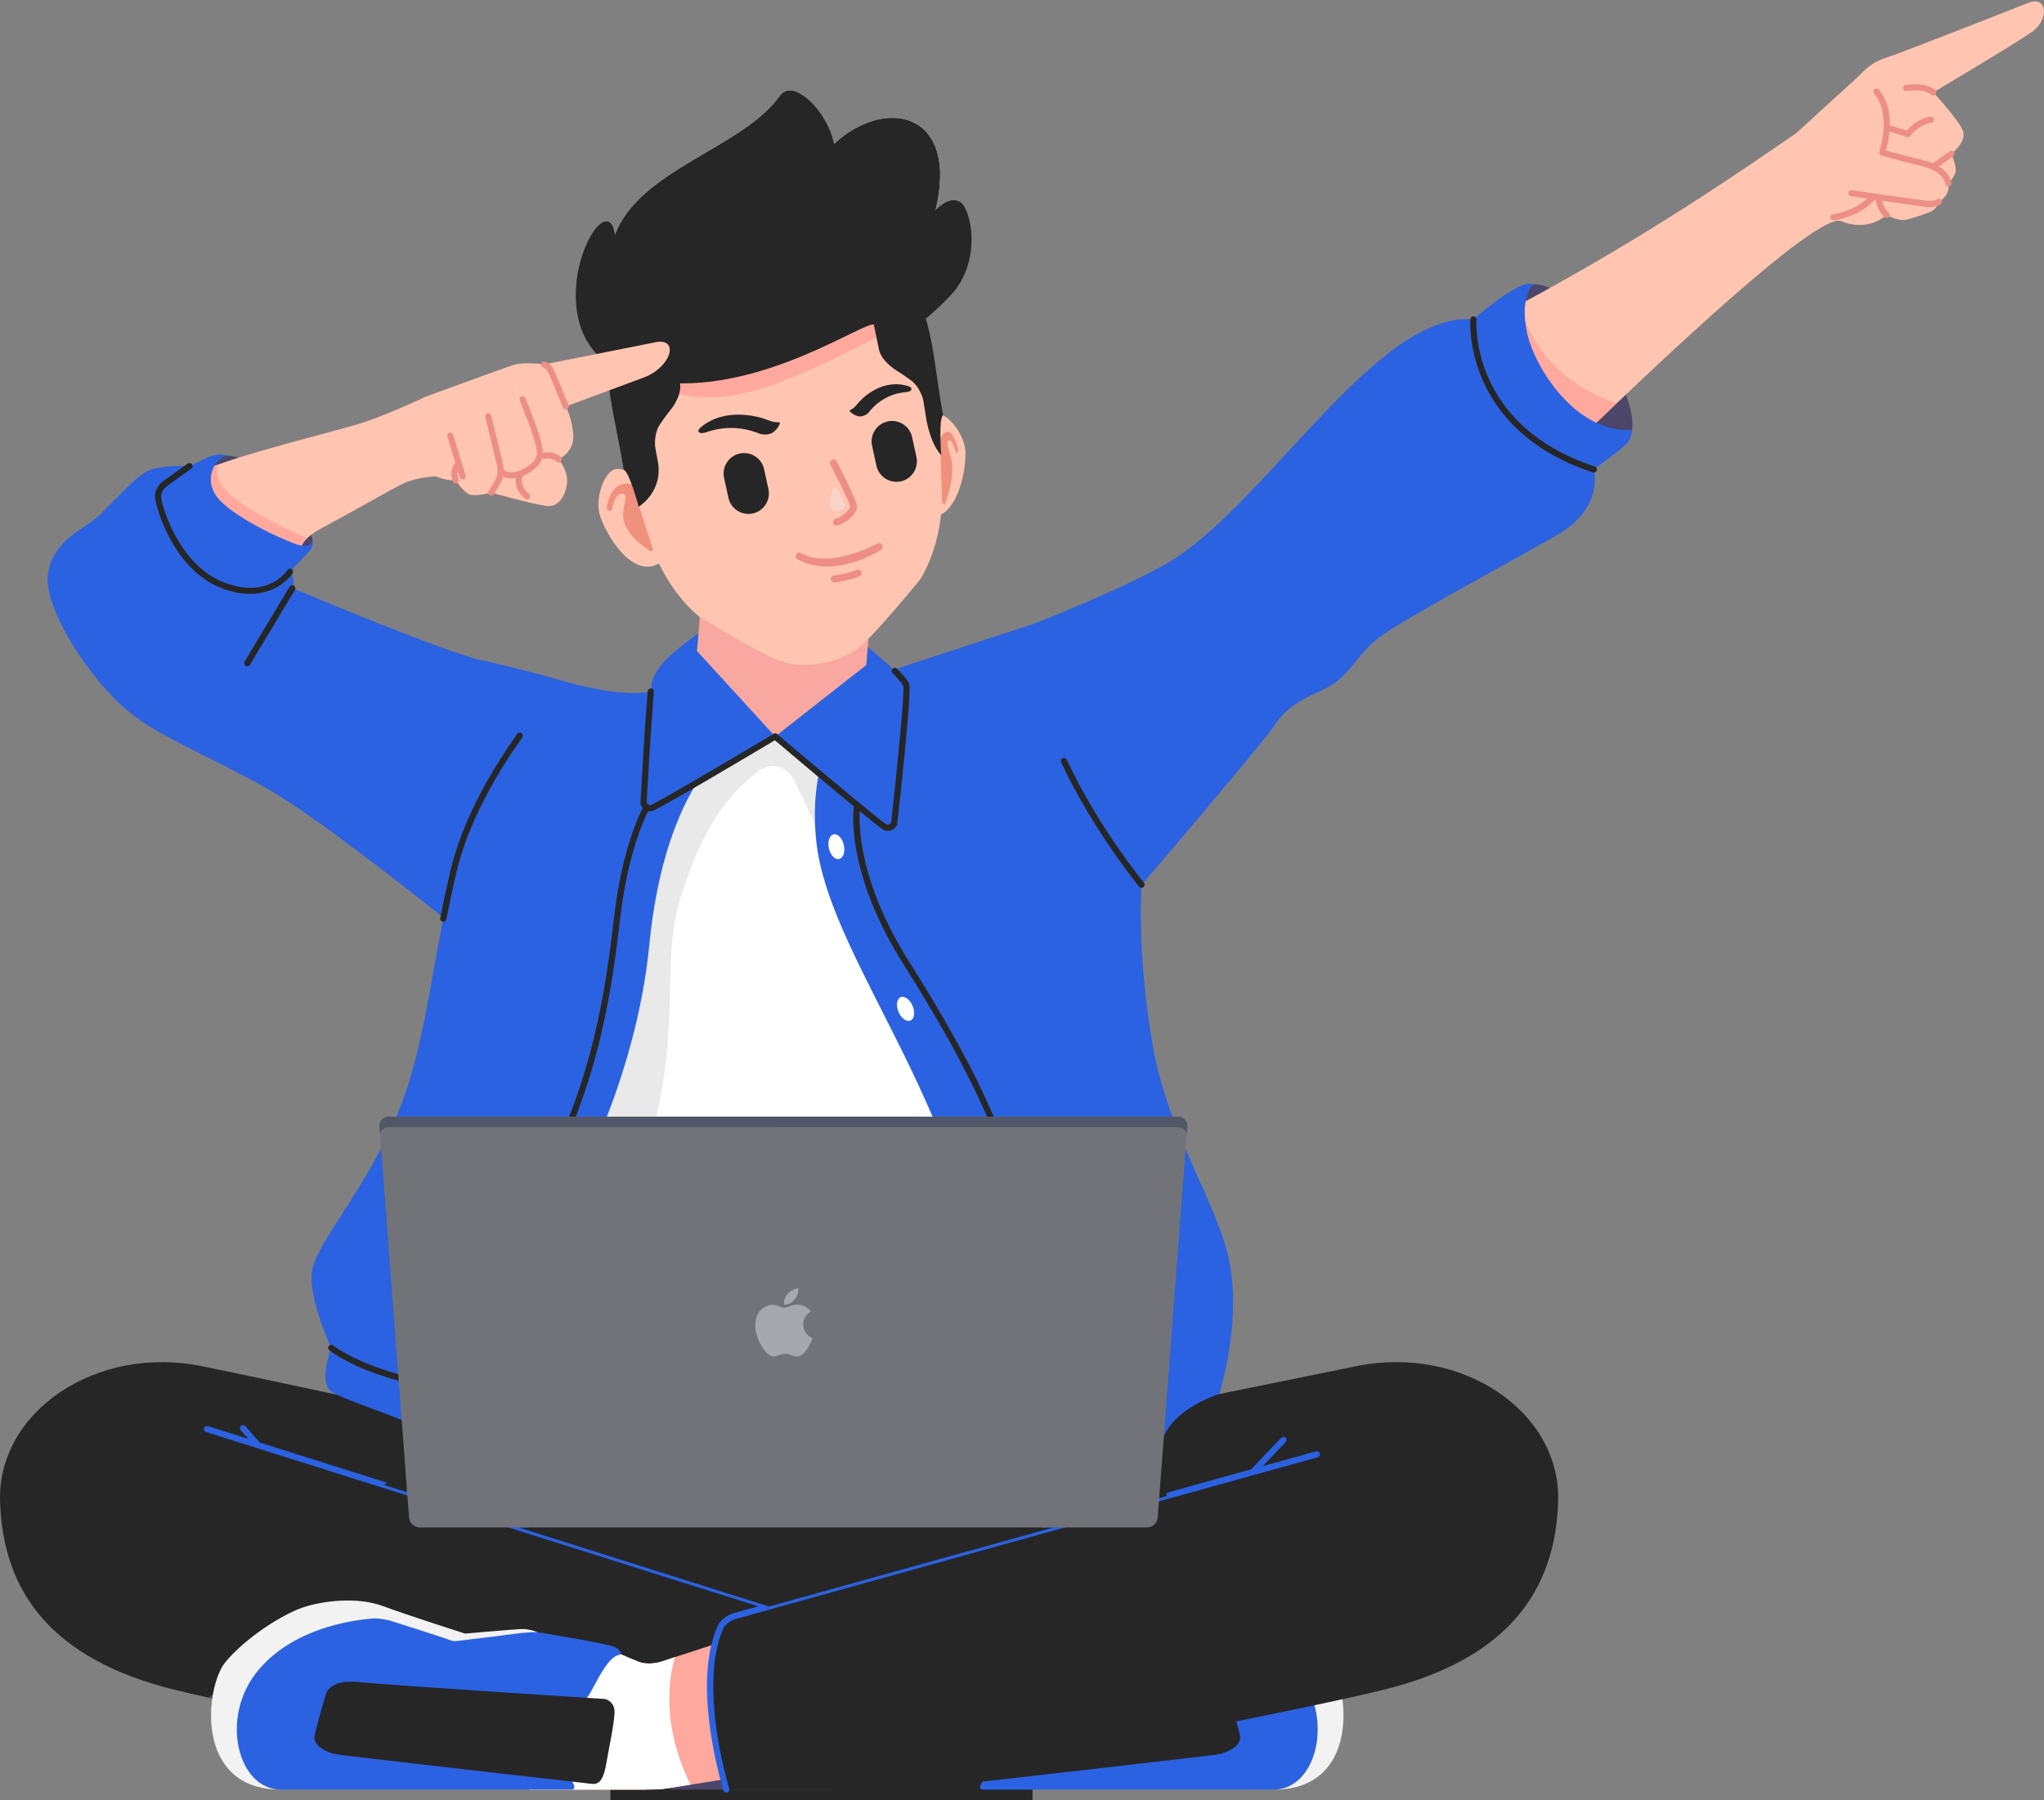 <svg width="571" height="503" viewBox="0 0 571 503" fill="none" xmlns="http://www.w3.org/2000/svg">
<rect x="0" y="0" width="571" height="503" fill="#808080" stroke="none"/>
<g clip-path="url(#clip0_12_157)">
<path d="M281.527 201.171H159.69V390.856H281.527V201.171Z" fill="white"/>
<path fill-rule="evenodd" clip-rule="evenodd" d="M185.803 201.171H238.458C235.293 216.598 230.917 237.736 230.917 237.736C230.568 236.523 221.878 217.912 221.878 217.912C221.878 217.912 217.878 210.433 210.925 216.175C203.972 221.909 196.67 229.912 190.235 250.434C183.801 270.956 191.801 288.001 179.287 326.955C175.511 338.707 168.094 344.978 159.694 347.647V218.665C167.911 210.69 177.293 205.08 185.808 201.175L185.803 201.171Z" fill="#262626" fill-opacity="0.1"/>
<path fill-rule="evenodd" clip-rule="evenodd" d="M428.289 79.424C428.289 79.424 432.519 79.066 437.731 83.417C442.944 87.763 457.438 110.481 455.927 120.12C454.416 129.763 421.129 119.412 421.129 118.719C421.129 118.369 419.889 110.647 418.704 102.947C417.519 95.251 416.39 87.588 416.61 87.326C417.046 86.807 428.289 79.424 428.289 79.424Z" fill="#4C466A"/>
<path fill-rule="evenodd" clip-rule="evenodd" d="M501.817 37.19C471.588 58.071 449.153 72.074 417.428 88.875C410.438 92.578 403.631 96.68 398.35 101.252C385.486 112.383 410.346 128.559 412.78 128.725C415.214 128.904 439.807 123.974 439.807 123.974C449.411 114.915 504.765 60.726 513.96 61.659L501.817 37.19Z" fill="#FFC5B0"/>
<path fill-rule="evenodd" clip-rule="evenodd" d="M428.087 126.249C434.204 125.095 439.803 123.974 439.803 123.974C441.892 122.003 446.154 117.887 451.638 112.673C430.682 105.74 426.011 89.215 426.011 89.215C426.011 89.215 405.119 107.996 401.468 111.823L428.092 126.249H428.087Z" fill="#FFA89E"/>
<path fill-rule="evenodd" clip-rule="evenodd" d="M428.289 79.424C428.289 79.424 424.463 82.902 426.553 92.817C428.638 102.731 440.285 121.163 455.932 120.12C455.932 120.12 455.932 122.467 454.279 124.121C452.63 125.775 445.24 131.183 445.24 131.183C445.24 131.183 448.281 141.772 435.068 149.426C421.855 157.076 390.91 173.601 385.004 178.296C379.093 182.991 376.484 189.253 370.923 192.033C365.356 194.817 360.144 196.553 356.318 202.292C352.493 208.03 318.893 247.2 318.893 247.2C318.893 247.2 273.977 213.051 289.33 174.106C289.33 174.106 314.071 164.38 326.241 157.25C353.512 141.267 384.549 86.835 411.599 89.251C411.599 89.251 424.675 77.66 428.284 79.424H428.289Z" fill="#2B62E1"/>
<path fill-rule="evenodd" clip-rule="evenodd" d="M63.355 127.287C63.355 127.287 67.397 127.328 71.006 130.149C74.612 132.979 86.957 149.399 86.957 149.399C86.957 149.399 87.356 150.152 87.301 151.328C87.246 152.5 85.74 153.653 84.931 153.823C84.123 154.002 77.803 152.872 77.583 152.693C77.367 152.518 53.568 138.281 53.568 138.281C53.568 138.281 56.071 127.516 63.35 127.282L63.355 127.287Z" fill="#4C466A"/>
<path fill-rule="evenodd" clip-rule="evenodd" d="M118.884 110.881C118.884 110.881 108.905 115.549 101.951 117.901C94.998 120.249 64.485 127.466 55.883 131.899C47.276 136.333 61.183 147.896 62.666 148.852C64.141 149.808 71.792 153.198 75.443 153.717C79.094 154.241 84.219 154.328 84.219 154.328C84.219 154.328 82.483 151.457 90.217 147.373C97.956 143.284 109.603 136.503 112.992 134.936C116.386 133.37 121.746 133.085 121.746 133.085L118.889 110.876L118.884 110.881Z" fill="#FFC5B0"/>
<path fill-rule="evenodd" clip-rule="evenodd" d="M61.004 129.763C58.914 130.516 57.155 131.238 55.883 131.895C47.276 136.328 61.183 147.892 62.666 148.847C64.141 149.803 71.792 153.193 75.443 153.713C79.094 154.236 84.219 154.324 84.219 154.324C84.219 154.324 83.301 152.803 85.781 150.405C81.138 148.328 71.884 143.964 66.203 139.732C58.413 133.935 60.981 129.8 61.008 129.758L61.004 129.763Z" fill="#FFA89E"/>
<path fill-rule="evenodd" clip-rule="evenodd" d="M157.563 190.342C157.563 190.342 148.41 187.595 134.504 184.462C120.598 181.328 63.052 156.29 55.924 153.85C48.797 151.42 26.371 159.938 21.852 165.855C17.332 171.763 27.239 190.195 34.541 197.504C41.843 204.809 58.882 211.42 74.529 220.287C90.176 229.158 123.89 256.388 123.89 256.388L157.563 190.342Z" fill="#2B62E1"/>
<path d="M288.439 469.867H170.524V503H288.439V469.867Z" fill="#262626"/>
<path fill-rule="evenodd" clip-rule="evenodd" d="M260.626 462.3C260.626 462.3 260.796 460.986 262.711 460.118C264.627 459.249 284.136 456.029 284.136 456.029C284.136 456.029 287.13 456.024 290.827 456.543C294.52 457.067 306.911 458.542 306.911 458.542C306.911 458.542 307.646 458.675 308.996 458.11C310.346 457.54 325.511 452.758 325.511 452.758C325.511 452.758 328.381 452.064 330.204 452.239C332.028 452.413 351.239 453.543 362.192 466.761C373.145 479.978 367.676 500.032 355.891 500.032C331.559 500.032 276.269 500.032 274.62 500.032C272.971 500.032 274.142 497.762 275.488 496.504C276.838 495.24 280.747 489.635 279.617 482.68C278.487 475.72 273.008 475.894 271.01 475.026C269.008 474.158 265.201 462.125 260.626 462.3Z" fill="#2B62E1"/>
<path fill-rule="evenodd" clip-rule="evenodd" d="M284.136 456.029C284.136 456.029 286.441 455.073 288.614 455.161C290.786 455.248 304.348 456.442 304.348 456.442C304.348 456.442 320.395 451.311 327.38 448.729C334.365 446.147 343.927 447.194 349.718 449.161C355.51 451.131 365.623 457.596 371.276 464.381C376.925 471.167 380.223 500.037 355.891 500.037C367.676 500.037 373.145 479.983 362.192 466.766C351.239 453.548 332.032 452.418 330.204 452.243C328.381 452.069 325.511 452.762 325.511 452.762C325.511 452.762 310.341 457.545 308.996 458.115C307.65 458.68 306.911 458.547 306.911 458.547C306.911 458.547 294.52 457.067 290.827 456.548C287.13 456.029 284.136 456.034 284.136 456.034V456.029Z" fill="#F2F2F2"/>
<path fill-rule="evenodd" clip-rule="evenodd" d="M265.168 474.723C265.168 474.723 262.978 475.306 262.643 477.645C262.303 479.983 264.163 488.372 264.897 492.746C265.632 497.119 266.817 498.64 268.847 498.438C270.877 498.236 334.82 490.917 339.445 490.306C344.07 489.695 346.669 487.155 346.444 485.321C346.219 483.493 343.394 473.937 343.394 473.937C343.394 473.937 342.944 469.058 334.14 469.972C325.332 470.887 265.168 474.723 265.168 474.723Z" fill="#262626"/>
<path fill-rule="evenodd" clip-rule="evenodd" d="M342.352 481.972L338.572 481.568C340.276 482.119 342.352 481.972 342.352 481.972ZM338.903 489.952L334.737 488.928C335.858 489.052 338.903 489.952 338.903 489.952ZM333.148 496.816L330.42 496.348C331.858 496.472 333.148 496.816 333.148 496.816ZM257.88 497.574L273.008 497.813C269.068 497.446 257.88 497.574 257.88 497.574ZM342.357 481.972C342.357 481.972 340.276 482.119 338.577 481.568L342.357 481.972ZM338.908 489.952C338.908 489.952 335.858 489.052 334.742 488.928L338.908 489.952ZM333.153 496.816C333.153 496.816 331.867 496.467 330.425 496.348L333.153 496.816ZM257.885 497.574C257.885 497.574 269.072 497.441 273.013 497.813L257.885 497.574ZM259.887 470.583L277.013 472.178C272.916 472.242 260.323 470.583 260.323 470.583H259.887Z" fill="#ED8E86"/>
<path fill-rule="evenodd" clip-rule="evenodd" d="M153.494 390.7L151.111 397.425C151.111 397.425 146.22 396.203 144.589 400.687C144.589 400.687 86.364 387.86 56.54 381.75C26.715 375.635 -0.73 394.559 0.014 419.468C0.758 444.383 14.012 463.614 48.934 472.182C71.998 477.842 142.67 491.446 188.017 500.032H232.405C235.477 489.493 240.042 467.597 233.874 454.329C233.874 454.329 232.749 452.39 230.104 451.573C227.454 450.759 223.385 445.981 223.385 445.981L217.649 401.569C173.964 401.569 153.499 390.709 153.499 390.709V390.695L153.494 390.7Z" fill="#262626"/>
<path fill-rule="evenodd" clip-rule="evenodd" d="M58.243 474.332C87.324 480.787 147.685 492.392 188.017 500.032H232.4C233.548 496.095 234.903 490.564 235.831 484.499C225.998 471.861 217.47 460.848 217.47 460.848L175.805 482.459L96.721 457.761L78.24 459.121L58.239 474.337L58.243 474.332Z" fill="#4C466A"/>
<path fill-rule="evenodd" clip-rule="evenodd" d="M211.522 455.528L184.417 464.367C184.417 464.367 181.119 465.383 178.382 464.299C175.645 463.214 173.068 462.043 173.068 462.043C173.068 462.043 162.693 461.165 158.004 467.253C153.311 473.34 147.744 500.055 147.744 500.055H179.966V500.037C182.511 500.018 184.394 499.968 185.22 499.862C187.728 499.522 213.001 495.433 213.001 495.433L211.527 455.533L211.522 455.528Z" fill="#FFA89E"/>
<path fill-rule="evenodd" clip-rule="evenodd" d="M188.6 463.003L184.417 464.363C184.417 464.363 181.119 465.378 178.382 464.294C175.645 463.21 173.068 462.038 173.068 462.038C173.068 462.038 162.693 461.161 158.004 467.248C153.311 473.335 147.744 500.051 147.744 500.051H179.966V500.032C182.511 500.014 184.394 499.963 185.22 499.858C186.01 499.752 189.073 499.27 192.894 498.659C182.878 478.343 188.605 463.003 188.605 463.003H188.6Z" fill="white"/>
<path fill-rule="evenodd" clip-rule="evenodd" d="M281.527 390.851L283.525 396.502C283.525 396.502 288.416 395.275 290.047 399.764C290.047 399.764 348.924 387.856 378.753 381.745C408.582 375.635 436.018 394.559 435.279 419.464C434.535 444.378 421.276 463.609 386.354 472.178C363.294 477.838 292.623 491.441 247.271 500.028H202.888C199.816 489.489 195.25 467.593 201.414 454.325C201.414 454.325 202.539 452.386 205.184 451.568C207.834 450.755 217.639 447.741 217.639 447.741V401.565C258.422 401.565 278.969 392.101 281.518 390.847L281.527 390.851Z" fill="#262626"/>
<path fill-rule="evenodd" clip-rule="evenodd" d="M173.642 462.3C173.642 462.3 173.472 460.986 171.557 460.118C169.642 459.25 150.128 456.029 150.128 456.029C150.128 456.029 146.872 455.413 143.179 455.937C139.487 456.456 127.62 457.283 127.62 457.283C127.62 457.283 126.88 457.412 125.535 456.847C124.189 456.282 108.588 451.54 108.588 451.54C108.588 451.54 105.717 450.847 103.894 451.021C102.071 451.196 81.381 452.501 70.428 465.714C59.474 478.931 66.597 500.028 78.378 500.028C102.709 500.028 158.004 500.028 159.653 500.028C161.302 500.028 160.131 497.758 158.781 496.499C157.435 495.236 153.522 489.631 154.656 482.675C155.782 475.715 161.261 475.89 163.258 475.021C165.261 474.153 169.073 462.121 173.642 462.296V462.3Z" fill="#2B62E1"/>
<path fill-rule="evenodd" clip-rule="evenodd" d="M150.133 456.029C150.133 456.029 147.827 455.073 145.655 455.161C143.483 455.248 129.921 456.442 129.921 456.442C129.921 456.442 113.874 451.311 106.889 448.729C99.899 446.147 90.341 447.194 84.55 449.161C78.759 451.131 68.641 457.596 62.992 464.377C57.343 471.162 54.046 500.032 78.373 500.032C66.593 500.032 61.128 479.978 72.076 466.761C83.03 453.543 102.241 452.413 104.064 452.239C105.887 452.064 108.758 452.758 108.758 452.758C108.758 452.758 123.927 457.54 125.273 458.11C126.623 458.675 127.358 458.542 127.358 458.542C127.358 458.542 139.749 457.063 143.441 456.543C147.138 456.024 150.133 456.029 150.133 456.029Z" fill="#F2F2F2"/>
<path fill-rule="evenodd" clip-rule="evenodd" d="M169.1 474.723C169.1 474.723 171.291 475.306 171.626 477.645C171.966 479.983 170.101 488.372 169.367 492.746C168.632 497.12 167.447 498.64 165.417 498.438C163.387 498.236 99.448 490.917 94.819 490.306C90.194 489.695 87.6 487.155 87.825 485.322C88.05 483.493 90.87 473.937 90.87 473.937C90.87 473.937 91.32 469.058 100.124 469.972C108.928 470.887 169.096 474.723 169.096 474.723H169.1Z" fill="#262626"/>
<path d="M202.897 500.896C202.975 500.896 203.058 500.882 203.141 500.859C203.595 500.726 203.857 500.248 203.724 499.793C199.535 485.427 196.936 466.035 202.208 454.692C202.208 454.692 203.223 453.084 205.451 452.4C205.818 452.285 209.299 451.311 215.008 449.717C215.035 449.707 215.063 449.703 215.095 449.689C241.618 442.292 315.784 421.701 350.173 412.154C350.187 412.154 350.201 412.15 350.214 412.141C360.92 409.168 367.763 407.271 368.089 407.184C368.544 407.055 368.815 406.582 368.686 406.122C368.557 405.663 368.089 405.387 367.625 405.52C366.504 405.833 361.035 407.353 352.74 409.651L359.165 402.92C359.492 402.576 359.482 402.029 359.133 401.703C358.793 401.372 358.247 401.39 357.921 401.73L349.503 410.551C315.003 420.125 241.503 440.533 214.838 447.971L72.531 403.044L68.517 398.455C68.2 398.096 67.658 398.059 67.305 398.372C66.947 398.684 66.91 399.231 67.222 399.585L69.371 402.038L58.083 398.478C57.633 398.335 57.151 398.588 57.004 399.038C56.861 399.493 57.114 399.975 57.564 400.118L211.802 448.811C207.71 449.951 205.258 450.645 204.945 450.736C202.011 451.646 200.734 453.792 200.679 453.884C193.753 468.769 199.995 493.146 202.07 500.262C202.181 500.639 202.525 500.882 202.897 500.882V500.896Z" fill="#2B62E1"/>
<path fill-rule="evenodd" clip-rule="evenodd" d="M249.613 187.122C249.613 187.122 224.487 197.987 227.968 234.501C231.44 271.025 279.079 318.672 274.211 381.975C269.343 445.279 324.969 402.02 324.969 402.02C324.969 402.02 326.494 394.453 340.602 389.519C340.602 389.519 346.706 370.329 343.578 353.284C340.446 336.24 326.54 317.808 322.02 292.067C317.501 266.33 318.888 247.2 318.888 247.2C318.888 247.2 284.108 205.062 289.326 174.106L249.609 187.122H249.613Z" fill="#2B62E1"/>
<path fill-rule="evenodd" clip-rule="evenodd" d="M196.022 189.198C196.022 189.198 185.555 193.645 177.036 193.645C168.517 193.645 157.563 190.337 157.563 190.337C157.563 190.337 133.223 215.555 126.618 243.727C120.014 271.898 118.972 292.77 110.627 312.249C102.282 331.724 89.069 346.682 87.333 354.332C85.593 361.986 92.546 376.591 92.546 376.591C92.546 376.591 89.152 385.375 92.151 388.457C95.154 391.545 120.363 397.807 130.789 406.848C141.223 415.894 154.261 385.637 154.261 385.637C154.261 385.637 159.419 331.149 158.781 333.984C158.142 336.819 177.555 303.378 181.381 264.07C185.206 224.771 199.811 212.247 199.811 212.247L196.022 189.193V189.198Z" fill="#2B62E1"/>
<path fill-rule="evenodd" clip-rule="evenodd" d="M224.014 115.314C211.008 114.239 199.485 124.007 198.41 137.017L194.851 180.175C193.776 193.186 203.54 204.713 216.546 205.788C229.553 206.858 241.071 197.096 242.146 184.085L245.71 140.927C246.78 127.916 237.02 116.389 224.009 115.319L224.014 115.314Z" fill="#F8A8A0"/>
<path fill-rule="evenodd" clip-rule="evenodd" d="M242.421 180.763C242.421 180.763 252.534 189.005 253.173 191.481C253.816 193.953 249.765 230.298 249.765 230.298C249.765 230.298 248.8 231.722 247.335 231.162C245.866 230.606 216.546 205.788 216.546 205.788L242.077 185.757L242.421 180.763Z" fill="#2B62E1"/>
<path fill-rule="evenodd" clip-rule="evenodd" d="M254.895 121.158C254.895 121.158 258.482 115.737 261.504 115.512C264.521 115.287 269.293 121.029 269.688 125.913C270.083 130.801 267.276 148.471 256.424 143.771C245.572 139.071 254.89 121.158 254.89 121.158H254.895Z" fill="#FFC5B0"/>
<path fill-rule="evenodd" clip-rule="evenodd" d="M260.158 127.7C260.02 128.086 260.02 128.67 260.158 128.996C260.282 129.29 260.479 129.281 260.617 128.996C260.617 128.996 263.157 143.371 264.048 140.688C264.939 138.005 265.894 135.391 266.036 131.477C266.179 127.562 264.241 124.677 264.755 123.496C265.247 122.366 265.977 123.621 266.046 123.735V123.745C266.633 124.856 266.978 126.271 266.978 126.281C267.084 126.689 267.304 126.777 267.469 126.474C267.635 126.17 267.69 125.591 267.584 125.183C267.584 125.169 266.28 119.826 264.255 120.708C262.321 121.558 260.158 127.682 260.149 127.7H260.158Z" fill="#F0917E"/>
<path fill-rule="evenodd" clip-rule="evenodd" d="M179.874 134.247C179.874 134.247 174.689 130.324 171.768 131.118C168.843 131.913 166.253 138.91 167.497 143.651C168.746 148.393 177.261 164.132 185.937 156.088C194.612 148.048 179.874 134.252 179.874 134.252V134.247Z" fill="#FFC5B0"/>
<path fill-rule="evenodd" clip-rule="evenodd" d="M184.536 138.997C184.931 139.273 185.124 139.815 184.968 140.219C184.83 140.582 184.453 140.706 184.09 140.527C184.09 140.527 184.012 155.794 181.418 153.864C178.827 151.935 176.131 150.111 174.561 146.513C172.986 142.921 175.732 138.892 174.354 138.124C173.041 137.389 172.062 139.062 171.975 139.222V139.232C171.222 140.67 171.034 142.241 171.029 142.25C170.969 142.7 170.579 142.935 170.161 142.76C169.739 142.585 169.449 142.08 169.509 141.625C169.509 141.607 170.23 135.694 174.386 135.166C178.359 134.656 184.522 138.984 184.545 138.993L184.536 138.997Z" fill="#F0917E"/>
<path fill-rule="evenodd" clip-rule="evenodd" d="M209.538 69.175C262.808 60.859 262.068 103.581 263.079 137.748C263.501 152.128 257.159 161.748 257.159 161.748C257.159 161.748 244.428 177.465 239.725 181.103C236.924 183.272 233.195 184.696 229.383 185.344C225.576 186.001 221.58 185.9 218.218 184.779C212.574 182.904 195.347 172.314 195.347 172.314C195.347 172.314 186.171 165.35 181.794 151.645C171.406 119.082 156.521 79.034 209.534 69.175H209.538Z" fill="#FFC5B0"/>
<path fill-rule="evenodd" clip-rule="evenodd" d="M185.588 108.497C185.588 108.497 196.463 115.062 217.644 106.875C238.825 98.688 244.286 93.01 251.023 92.532C257.765 92.054 249.48 84.749 246.573 83.996C243.666 83.242 182.736 102.607 182.736 102.607L185.583 108.497H185.588Z" fill="#FFA89E"/>
<path fill-rule="evenodd" clip-rule="evenodd" d="M189.514 92.215C189.018 92.711 188.545 93.216 188.1 93.731C188.798 98.642 189.753 105.391 189.997 107.366C190.401 110.578 187.65 114.106 187.65 114.106C187.65 114.106 185.712 116.495 184.224 118.774C182.736 121.048 182.974 124.457 182.984 124.585C183.204 125.945 183.457 127.337 183.737 128.78C185.418 137.394 178.414 141.584 178.414 141.584C178.414 141.584 175.782 131.725 174.239 131.284C170.703 108.901 163.006 92.977 183.025 77.844C199.632 65.288 217.589 62.215 237.42 68.541C261.329 76.167 259.35 93.745 263.451 116.026C262.142 116.959 262.932 127.135 262.932 127.135C262.932 127.135 259.827 124.461 258.55 115.778C258.339 114.322 258.11 112.925 257.871 111.575C257.834 111.451 256.92 108.152 254.766 106.498C252.612 104.849 249.985 103.236 249.985 103.236C249.985 103.236 246.224 100.82 245.54 97.663C245.122 95.72 243.776 89.031 242.807 84.17C242.21 83.83 241.604 83.509 240.965 83.21C224.868 75.57 202.158 79.663 189.514 92.224V92.215Z" fill="#262626"/>
<path fill-rule="evenodd" clip-rule="evenodd" d="M180.127 106.112C144.543 98.109 168.503 49.213 171.663 64.98C171.718 65.233 171.718 66.023 171.81 65.77C178.607 47.348 207.559 41.481 217.883 26.849C221.58 21.616 231.238 31.089 233.006 40.314C247.386 26.968 267.924 31.254 261.214 58.944C261.214 58.944 264.87 54.653 268.122 56.426C271.373 58.19 274.45 73.085 265.609 82.457C256.769 91.829 251.91 93.391 251.91 93.391C251.91 93.391 248.961 89.674 243.556 90.712C238.155 91.751 208.514 111.786 180.122 106.112H180.127Z" fill="#262626"/>
<path fill-rule="evenodd" clip-rule="evenodd" d="M161.261 77.325C163.033 65.725 170.055 56.936 171.663 64.98C171.718 65.233 171.718 66.023 171.81 65.77C178.607 47.348 207.559 41.481 217.883 26.849C219.013 25.25 220.698 25.025 222.549 25.746C222.641 25.861 231.596 37.3 221.231 52.121C221.231 52.121 220.877 53.146 221.754 53.086C222.636 53.026 229.548 49.659 233.002 40.314C247.381 26.968 267.919 31.254 261.21 58.944C261.21 58.944 264.865 54.653 268.117 56.426C268.572 56.674 269.022 57.179 269.44 57.887C276.475 78.85 222.448 85.415 222.448 85.415C223.706 82.323 225.07 74.288 224.45 73.066C223.83 71.849 222.843 72.772 222.843 72.772C222.843 72.772 199.636 97.3 178.772 95.518C160.149 93.924 160.879 80.242 161.251 77.325H161.261Z" fill="#262626"/>
<path fill-rule="evenodd" clip-rule="evenodd" d="M251.019 33.124C257.678 33.896 262.716 39.193 262.519 49.636C230.834 83.959 192.977 56.803 192.977 56.803C226.049 70.604 243.941 46.562 251.019 33.124Z" fill="#262626"/>
<path fill-rule="evenodd" clip-rule="evenodd" d="M195.126 176.858C189.859 181.016 182.492 185.716 181.923 191.927C180.917 202.976 179.76 224.518 179.76 224.518C179.76 224.518 180.476 226.076 182.015 225.763C183.553 225.455 216.546 205.783 216.546 205.783L194.644 181.838L195.126 176.854V176.858Z" fill="#2B62E1"/>
<path fill-rule="evenodd" clip-rule="evenodd" d="M183.452 95.568L151.997 101.821C151.997 101.821 146.261 100.953 143.046 102.083C139.831 103.213 123.229 109.213 119.142 110.775C115.054 112.342 112.014 116.775 112.707 122.426C113.405 128.077 119.922 134.252 127.312 134.252C127.312 134.252 129.484 137.555 131.22 138.166C132.961 138.777 137.218 137.647 137.218 137.647C137.218 137.647 148.695 140.863 152.778 141.386C156.865 141.91 158.601 136.604 158.427 133.824C158.252 131.045 156.08 128.343 156.08 128.343C156.08 128.343 160.255 126.345 160.167 121.994C160.08 117.648 158.082 113.559 158.082 113.559C158.082 113.559 172.793 108.106 179.824 105.487C187.452 102.643 189.767 94.571 183.447 95.568H183.452Z" fill="#FFC5B0"/>
<path d="M146.679 139.356C144.295 137.422 143.882 135.193 144.116 133.567C143.097 133.742 141.737 133.778 140.543 133.195C140.447 133.654 140.295 134.109 140.07 134.527C139.106 136.324 137.99 138.042 137.944 138.115C137.682 138.52 137.149 138.625 136.754 138.363C136.355 138.102 136.24 137.573 136.502 137.174C136.516 137.16 137.627 135.441 138.555 133.714C139.211 132.497 138.94 130.475 138.78 129.8L135.565 116.495C135.455 116.031 135.739 115.567 136.199 115.457C136.653 115.346 137.126 115.631 137.241 116.095L140.456 129.4C140.47 129.46 140.644 130.218 140.686 131.215C142.192 132.662 145.049 131.55 145.095 131.536C146.247 131.095 149.352 129.487 149.908 127.36C149.908 127.356 149.912 127.342 149.917 127.337C150.459 125.16 147.552 117.846 146.155 114.327C145.742 113.284 145.398 112.42 145.196 111.85C145.035 111.405 145.274 110.909 145.719 110.752C146.169 110.596 146.656 110.826 146.817 111.276C147.014 111.832 147.349 112.673 147.754 113.693C149.706 118.599 151.575 123.561 151.69 126.464C155.019 125.918 156.65 127.682 156.728 127.769C157.045 128.118 157.012 128.651 156.673 128.973C156.328 129.29 155.791 129.276 155.46 128.936C155.405 128.876 154.165 127.613 151.428 128.275C150.413 130.935 147.106 132.552 146.05 133.011C145.765 133.746 145.219 135.947 147.777 138.023C148.144 138.327 148.199 138.864 147.901 139.236C147.731 139.443 147.478 139.553 147.23 139.553C147.037 139.553 146.849 139.489 146.688 139.36L146.679 139.356ZM126.522 134.601C126.467 134.472 125.222 131.573 127.197 129.34L124.974 121.981C124.836 121.526 125.094 121.043 125.548 120.91C125.998 120.758 126.485 121.025 126.623 121.484L130.049 132.832C130.187 133.287 129.93 133.769 129.475 133.907C129.025 134.04 128.538 133.788 128.4 133.333L127.891 131.647C127.62 132.772 128.07 133.852 128.097 133.912C128.286 134.348 128.083 134.853 127.652 135.046C127.537 135.092 127.422 135.12 127.307 135.12C126.977 135.12 126.664 134.927 126.522 134.605V134.601ZM157.288 113.89L153.586 104.987C153.343 104.339 152.558 102.855 151.786 102.662C151.327 102.547 151.047 102.074 151.161 101.614C151.281 101.16 151.74 100.889 152.208 100.994C154.069 101.463 155.093 104.095 155.189 104.362L158.882 113.233C159.065 113.674 158.854 114.175 158.418 114.359C158.312 114.405 158.197 114.423 158.087 114.423C157.752 114.423 157.43 114.226 157.293 113.89H157.288Z" fill="#ED8E86"/>
<path fill-rule="evenodd" clip-rule="evenodd" d="M566.449 0.864C566.449 0.864 531.797 14.55 526.952 16.107C522.112 17.669 520.362 20.297 518.111 22.305C515.861 24.308 501.817 37.185 501.817 37.185C501.817 37.185 498.065 42.179 500.214 49.916C502.363 57.653 508.416 60.924 512.164 60.712C512.164 60.712 519.971 65.963 527.062 60.046C527.062 60.046 530.337 61.994 532.753 61.342C535.168 60.694 538.163 59.715 539.49 59.068C540.817 58.42 541.345 57.138 541.635 56.366C541.635 56.366 544.914 54.703 544.303 51.285C544.303 51.285 546.338 49.144 546.351 47.532C546.37 45.923 545.13 42.965 545.13 42.965C545.13 42.965 549.649 39.565 548.285 36.381C546.925 33.198 540.064 25.805 540.064 25.805C540.064 25.805 562.834 12.299 567.657 8.908C572.483 5.518 572.065 -1.456 566.439 0.854L566.449 0.864Z" fill="#FFC5B0"/>
<path d="M511.31 60.818C511.255 60.345 511.594 59.917 512.063 59.862C512.127 59.853 517.592 59.178 521.611 55.493C519.122 55.135 517.308 54.868 517.073 54.832C516.6 54.763 516.279 54.326 516.348 53.853C516.417 53.385 516.858 53.058 517.326 53.127C517.514 53.155 536.234 55.898 538.397 56.104C540.193 56.265 541.093 55.696 541.143 55.663C541.529 55.388 542.057 55.48 542.333 55.865C542.613 56.251 542.526 56.789 542.14 57.069C541.998 57.17 540.693 58.066 538.227 57.823C537.024 57.708 531.058 56.858 525.763 56.095C526.341 58.383 527.494 59.297 527.572 59.357C527.953 59.637 528.036 60.17 527.76 60.556C527.48 60.942 526.948 61.029 526.557 60.749C526.47 60.689 524.596 59.297 523.944 55.833C523.875 55.824 523.806 55.815 523.737 55.801C519.25 60.721 512.55 61.535 512.26 61.571C512.228 61.571 512.196 61.571 512.159 61.571C511.728 61.571 511.356 61.25 511.305 60.809L511.31 60.818ZM543.449 51.368C543.44 51.253 543.173 49.029 539.733 47.407C539.678 47.389 539.632 47.366 539.586 47.339C538.861 47.008 537.997 46.705 536.964 46.452C530.172 44.78 525.607 43.466 525.561 43.456C525.331 43.388 525.143 43.236 525.037 43.025C524.927 42.813 524.908 42.57 524.987 42.345C525.019 42.239 528.5 31.994 523.554 26.159C523.246 25.796 523.292 25.25 523.655 24.947C524.017 24.639 524.564 24.689 524.872 25.048C527.333 27.956 527.995 31.686 527.949 34.989L532.647 36.483C533.51 35.481 535.752 33.276 539.182 32.568C539.651 32.467 540.105 32.77 540.202 33.234C540.298 33.703 539.995 34.158 539.531 34.25C535.807 35.017 533.662 37.948 533.644 37.976C533.423 38.279 533.033 38.407 532.684 38.297L527.857 36.763C527.655 39.051 527.186 40.976 526.879 42.037C528.495 42.487 532.307 43.53 537.373 44.78C538.337 45.019 539.178 45.299 539.917 45.607L544.634 42.271C545.024 41.996 545.561 42.092 545.832 42.473C546.108 42.864 546.016 43.406 545.626 43.677L541.644 46.493C544.918 48.524 545.148 51.087 545.157 51.23C545.189 51.703 544.84 52.103 544.372 52.144C544.349 52.144 544.321 52.144 544.298 52.144C543.858 52.144 543.486 51.809 543.44 51.363L543.449 51.368ZM539.458 26.417C539.458 26.417 537.667 24.717 532.592 25.452C532.128 25.521 531.687 25.195 531.618 24.726C531.549 24.253 531.875 23.816 532.348 23.747C538.301 22.888 540.473 24.988 540.702 25.231C541.024 25.571 541.006 26.104 540.666 26.43C540.5 26.591 540.285 26.674 540.069 26.674C539.853 26.674 539.623 26.591 539.453 26.421L539.458 26.417Z" fill="#ED8E86"/>
<path fill-rule="evenodd" clip-rule="evenodd" d="M35.896 198.759C25.296 190.232 12.074 169.898 13.378 160.507C14.678 151.112 23.285 147.809 26.678 144.942C30.068 142.075 37.278 133.549 41.196 131.637C45.104 129.726 52.93 130.245 52.93 130.245C52.93 130.245 54.142 129.639 57.624 127.985C61.1 126.331 63.355 127.291 63.355 127.291C60.14 128.072 56.227 134.16 61.357 139.723C66.487 145.291 81.308 151.939 83.999 152.422C86.695 152.899 87.301 151.333 87.301 151.333C87.563 152.334 86.782 153.593 86.782 153.593L81 159.772C82.782 161.899 81.661 164.376 81.661 164.376C81.661 164.376 76.743 170.596 72.398 171.639C72.398 171.639 74.483 180.685 71.7 188.334C68.921 195.988 35.896 198.763 35.896 198.763V198.759Z" fill="#2B62E1"/>
<path fill-rule="evenodd" clip-rule="evenodd" d="M240.088 161.029C240.584 160.804 240.809 160.221 240.589 159.725C240.364 159.229 239.781 159.003 239.285 159.224C239.275 159.224 236.635 160.363 232.983 160.768C232.446 160.827 232.051 161.314 232.115 161.856C232.175 162.399 232.662 162.789 233.204 162.725C237.144 162.288 240.084 161.025 240.093 161.025L240.088 161.029Z" fill="#ED8E86"/>
<path fill-rule="evenodd" clip-rule="evenodd" d="M206.64 126.722C203.563 127.392 201.597 130.457 202.273 133.535L203.49 139.098C204.16 142.176 207.228 144.138 210.305 143.467C213.378 142.792 215.339 139.732 214.663 136.65L213.446 131.086C212.776 128.008 209.708 126.046 206.64 126.722Z" fill="#262626"/>
<path fill-rule="evenodd" clip-rule="evenodd" d="M212.482 121.278C212.482 121.278 213.975 121.645 215.362 121.117C216.758 120.593 217.929 118.613 217.869 118.153C217.809 117.689 217.047 118.415 214.434 117.345C211.867 116.293 202.346 113.706 195.636 119.513C194.484 120.515 195.333 121.319 196.775 120.919C198.217 120.52 204.371 117.892 212.482 121.278Z" fill="#262626"/>
<path fill-rule="evenodd" clip-rule="evenodd" d="M235.858 141.86C236.331 141.207 235.349 139.062 234.554 137.647C233.952 136.576 233.544 136.08 233.222 136.204C232.878 136.149 232.607 136.719 232.313 137.876C231.913 139.415 231.537 141.708 232.161 142.241C232.993 142.953 235.243 142.719 235.858 141.86Z" fill="#F9D4C8"/>
<path fill-rule="evenodd" clip-rule="evenodd" d="M233.718 128.895C233.475 128.412 232.873 128.219 232.396 128.467C231.909 128.716 231.716 129.308 231.964 129.795C232.786 131.403 237.503 140.555 237.484 141.469C237.429 142.075 236.492 143.077 236.06 143.467C235.326 144.134 234.426 144.685 233.452 144.938C232.924 145.071 232.602 145.613 232.74 146.137C232.873 146.66 233.411 146.982 233.939 146.849C235.225 146.523 236.414 145.815 237.388 144.933C238.21 144.184 239.349 142.797 239.45 141.648C239.565 140.362 234.701 130.659 233.714 128.895H233.718Z" fill="#ED8E86"/>
<path fill-rule="evenodd" clip-rule="evenodd" d="M246.1 153.61C246.573 153.316 246.72 152.691 246.426 152.218C246.132 151.745 245.507 151.598 245.034 151.892C244.998 151.915 232.143 159.063 223.862 154.598C222.779 153.826 221.608 155.48 222.691 156.247C233.429 162.068 246.063 153.637 246.1 153.61Z" fill="#ED8E86"/>
<path fill-rule="evenodd" clip-rule="evenodd" d="M247.983 117.749C244.906 118.42 242.94 121.484 243.615 124.562L244.832 130.126C245.507 133.204 248.571 135.166 251.648 134.495C254.72 133.82 256.686 130.76 256.011 127.677L254.794 122.114C254.123 119.036 251.055 117.069 247.983 117.745V117.749Z" fill="#262626"/>
<path fill-rule="evenodd" clip-rule="evenodd" d="M242.496 115.454C242.496 115.454 241.582 116.29 240.37 116.359C239.157 116.428 237.499 115.224 237.348 114.824C237.201 114.42 238.041 114.742 239.469 112.918C240.87 111.126 246.611 105.567 253.812 107.928C255.052 108.337 254.777 109.302 253.578 109.495C252.384 109.683 246.896 109.738 242.491 115.449L242.496 115.454Z" fill="#262626"/>
<path fill-rule="evenodd" clip-rule="evenodd" d="M144.879 426.796L214.406 448.747L214.82 448.88C217.378 448.164 220.377 447.328 223.738 446.395C241.108 441.562 268.213 434.027 294.244 426.801H220.905H217.649H144.883L144.879 426.796ZM94.061 389.684L109.116 406.821C109.116 406.821 112.574 411.773 107.238 414.906L113.631 416.923L112.106 396.773C104.716 393.791 97.556 391.416 94.066 389.684H94.061ZM323.715 418.609L325.869 418.012C329.052 394.775 338.926 390.162 340.409 389.592C326.48 394.526 324.969 402.024 324.969 402.024L323.715 418.609Z" fill="#262626"/>
<path fill-rule="evenodd" clip-rule="evenodd" d="M337.819 224.941C328.363 236.16 318.893 247.2 318.893 247.2C318.893 247.2 311.347 241.457 303.498 232.007L303.875 225.267C320.445 244.292 337.383 225.437 337.824 224.941H337.819Z" fill="#2B62E1"/>
<path fill-rule="evenodd" clip-rule="evenodd" d="M93.781 233.229C93.781 233.229 113.029 245.895 132.166 227.812C135.689 224.486 138.357 223.485 140.364 224.077L123.89 256.393C123.89 256.393 108.565 244.016 93.786 233.229H93.781ZM73.142 178.53L81.661 164.371C85.436 165.933 89.4 167.569 93.405 169.204C93.405 169.204 81.207 164.812 73.142 178.53Z" fill="#2B62E1"/>
<path d="M134.366 389.546C104.533 387.382 92.495 377.67 91.995 377.257C91.627 376.954 91.577 376.412 91.88 376.049C92.188 375.681 92.73 375.635 93.092 375.934C93.212 376.03 105.277 385.715 134.49 387.833C134.963 387.869 135.321 388.278 135.285 388.756C135.253 389.206 134.876 389.556 134.426 389.556C134.408 389.556 134.385 389.556 134.366 389.556V389.546ZM285.72 360.323C285.252 360.249 284.926 359.808 284.999 359.339C289.183 332.05 269.798 296.992 252.438 269.5C237.112 245.224 238.15 228.423 238.513 225.295C230.898 219.037 220.335 210.12 215.995 206.449C215.633 206.146 215.587 205.599 215.894 205.236C216.202 204.874 216.744 204.828 217.107 205.135C224.124 211.08 233.42 218.881 239.918 224.229C239.96 224.261 239.992 224.289 240.033 224.325C244.148 227.716 247.124 230.1 247.648 230.367C248.263 230.601 248.731 230.197 248.943 229.967C250.495 216.01 252.768 193.48 252.346 191.707C252.291 191.5 251.914 190.613 249.342 188.068C249.002 187.733 248.998 187.186 249.333 186.85C249.668 186.515 250.21 186.506 250.55 186.841C253.338 189.598 253.861 190.691 254.008 191.275C254.661 193.774 251.303 224.307 250.624 230.403C250.605 230.541 250.555 230.674 250.477 230.794C250.013 231.478 248.681 232.622 247.032 231.979C246.55 231.795 243.831 229.655 240.143 226.641C239.9 231.478 240.382 247.191 253.894 268.59C271.41 296.335 290.97 331.756 286.703 359.611C286.639 360.038 286.272 360.341 285.849 360.341C285.808 360.341 285.766 360.341 285.72 360.332V360.323ZM147.712 336.552C147.308 336.309 147.18 335.776 147.423 335.367C165.683 305.385 169.256 275.532 171.617 255.782L171.644 255.543C174.069 235.25 179.7 225.501 179.934 225.097C180.178 224.688 180.701 224.555 181.114 224.794C181.523 225.037 181.661 225.561 181.422 225.975C181.367 226.071 175.732 235.857 173.353 255.745L173.325 255.984C170.946 275.886 167.35 305.96 148.897 336.263C148.736 336.529 148.452 336.676 148.162 336.676C148.006 336.676 147.855 336.635 147.712 336.548V336.552ZM123.656 257.541C123.192 257.449 122.889 256.995 122.981 256.526C123.895 251.904 124.814 247.655 125.778 243.529C129.31 228.469 137.916 214.296 144.511 205.053C144.787 204.667 145.329 204.57 145.71 204.855C146.096 205.131 146.188 205.668 145.907 206.059C139.4 215.174 130.917 229.14 127.445 243.929C126.485 248.031 125.576 252.263 124.662 256.871C124.584 257.275 124.221 257.564 123.817 257.564C123.762 257.564 123.707 257.56 123.647 257.546L123.656 257.541ZM318.232 247.747C318.103 247.59 305.271 231.947 296.421 212.968C296.219 212.541 296.407 212.027 296.839 211.825C297.253 211.627 297.781 211.811 297.983 212.243C306.741 231.01 319.435 246.492 319.559 246.649C319.862 247.016 319.811 247.558 319.444 247.861C319.283 247.995 319.09 248.059 318.893 248.059C318.649 248.059 318.401 247.953 318.232 247.747ZM68.627 186.037C68.219 185.794 68.09 185.261 68.334 184.852L80.922 163.921C81.165 163.512 81.703 163.383 82.107 163.627C82.511 163.87 82.644 164.403 82.401 164.808L69.808 185.739C69.647 186.005 69.362 186.157 69.068 186.157C68.917 186.157 68.761 186.115 68.627 186.033V186.037ZM61.931 164.339C48.043 159.037 43.129 140.628 43.299 138.428C43.506 135.768 45.692 134.348 45.747 134.316L52.429 129.542C52.815 129.267 53.352 129.354 53.628 129.74C53.904 130.131 53.816 130.668 53.426 130.944L46.712 135.74C46.712 135.74 45.155 136.774 45.017 138.556C44.865 140.523 49.738 157.838 62.542 162.731C74.896 167.44 80.058 159.639 80.274 159.304C80.531 158.899 81.064 158.785 81.459 159.037C81.863 159.29 81.983 159.823 81.73 160.223C81.684 160.296 78.01 165.942 69.886 165.942C67.594 165.942 64.949 165.492 61.931 164.339ZM444.969 131.996C408.509 119.918 410.718 89.481 410.741 89.178C410.787 88.7 411.195 88.314 411.678 88.392C412.151 88.434 412.5 88.852 412.458 89.325C412.435 89.619 410.327 118.705 445.511 130.365C445.961 130.512 446.209 130.999 446.058 131.454C445.938 131.817 445.603 132.046 445.24 132.046C445.153 132.046 445.061 132.033 444.969 132V131.996Z" fill="#262626"/>
<path d="M181.62 226.673C181.799 226.673 181.987 226.655 182.185 226.613C183.746 226.301 209.221 211.158 216.992 206.527C217.396 206.284 217.529 205.756 217.29 205.347C217.047 204.938 216.51 204.814 216.11 205.048C203.136 212.785 183.296 224.463 181.812 224.932C181.206 225.042 180.807 224.578 180.637 224.316C180.765 221.987 181.767 203.789 182.676 193.264C182.717 192.791 182.364 192.373 181.891 192.331C181.431 192.318 181 192.644 180.958 193.117C179.989 204.35 178.915 224.27 178.905 224.468C178.896 224.61 178.924 224.753 178.979 224.877C179.287 225.543 180.2 226.668 181.62 226.668V226.673Z" fill="#262626"/>
<path fill-rule="evenodd" clip-rule="evenodd" d="M108.571 312C182.085 312 255.599 312 329.117 312C330.638 312 331.79 313.245 331.676 314.77L323.413 424.006C323.294 425.532 321.958 426.781 320.433 426.781C252.706 426.781 184.978 426.781 117.251 426.781C115.731 426.781 114.39 425.532 114.27 424.006L106.008 314.77C105.893 313.245 107.046 312 108.571 312Z" fill="#717378"/>
<path fill-rule="evenodd" clip-rule="evenodd" d="M217.829 314.954H149.973H143.213H108.571C108.194 314.954 107.845 315.027 107.533 315.165C106.885 315.446 106.389 315.974 106.15 316.64L106.008 314.77C105.921 313.626 106.555 312.634 107.524 312.216C107.84 312.078 108.194 312.005 108.571 312.005H142.979H149.463H217.645H249.647H276.114H282.962H308.547H329.122C330.642 312.005 331.795 313.25 331.68 314.775L331.538 316.645C331.189 315.657 330.256 314.959 329.122 314.959H307.798H282.695H279.15H248.062H217.834L217.829 314.954Z" fill="#525767"/>
<path fill-rule="evenodd" clip-rule="evenodd" d="M233.153 233.096C231.95 233.096 231.197 234.653 231.468 236.574C231.739 238.498 232.928 240.051 234.127 240.051C235.326 240.051 236.083 238.498 235.812 236.574C235.546 234.653 234.352 233.096 233.153 233.096Z" fill="white"/>
<path fill-rule="evenodd" clip-rule="evenodd" d="M251.877 278.56C250.697 278.776 250.229 280.434 250.835 282.281C251.441 284.123 252.888 285.447 254.073 285.231C255.258 285.019 255.717 283.352 255.111 281.509C254.504 279.667 253.058 278.344 251.877 278.56Z" fill="white"/>
<path d="M224.377 370.042C224.369 368.482 225.074 367.304 226.503 366.437C225.704 365.293 224.496 364.664 222.902 364.541C221.393 364.422 219.744 365.421 219.14 365.421C218.503 365.421 217.04 364.584 215.893 364.584C213.521 364.622 211 366.475 211 370.246C211 371.359 211.204 372.51 211.612 373.697C212.156 375.257 214.12 379.083 216.169 379.019C217.24 378.994 217.997 378.258 219.391 378.258C220.743 378.258 221.444 379.019 222.639 379.019C224.705 378.99 226.481 375.512 227 373.948C224.228 372.643 224.377 370.122 224.377 370.042ZM221.971 363.062C223.132 361.685 223.026 360.431 222.991 359.98C221.967 360.039 220.781 360.677 220.105 361.464C219.361 362.305 218.923 363.347 219.017 364.52C220.126 364.605 221.138 364.035 221.971 363.062Z" fill="#A6A8AE"/>
</g>
<defs>
<clipPath id="clip0_12_157">
<rect width="571" height="503" fill="white"/>
</clipPath>
</defs>
</svg>

